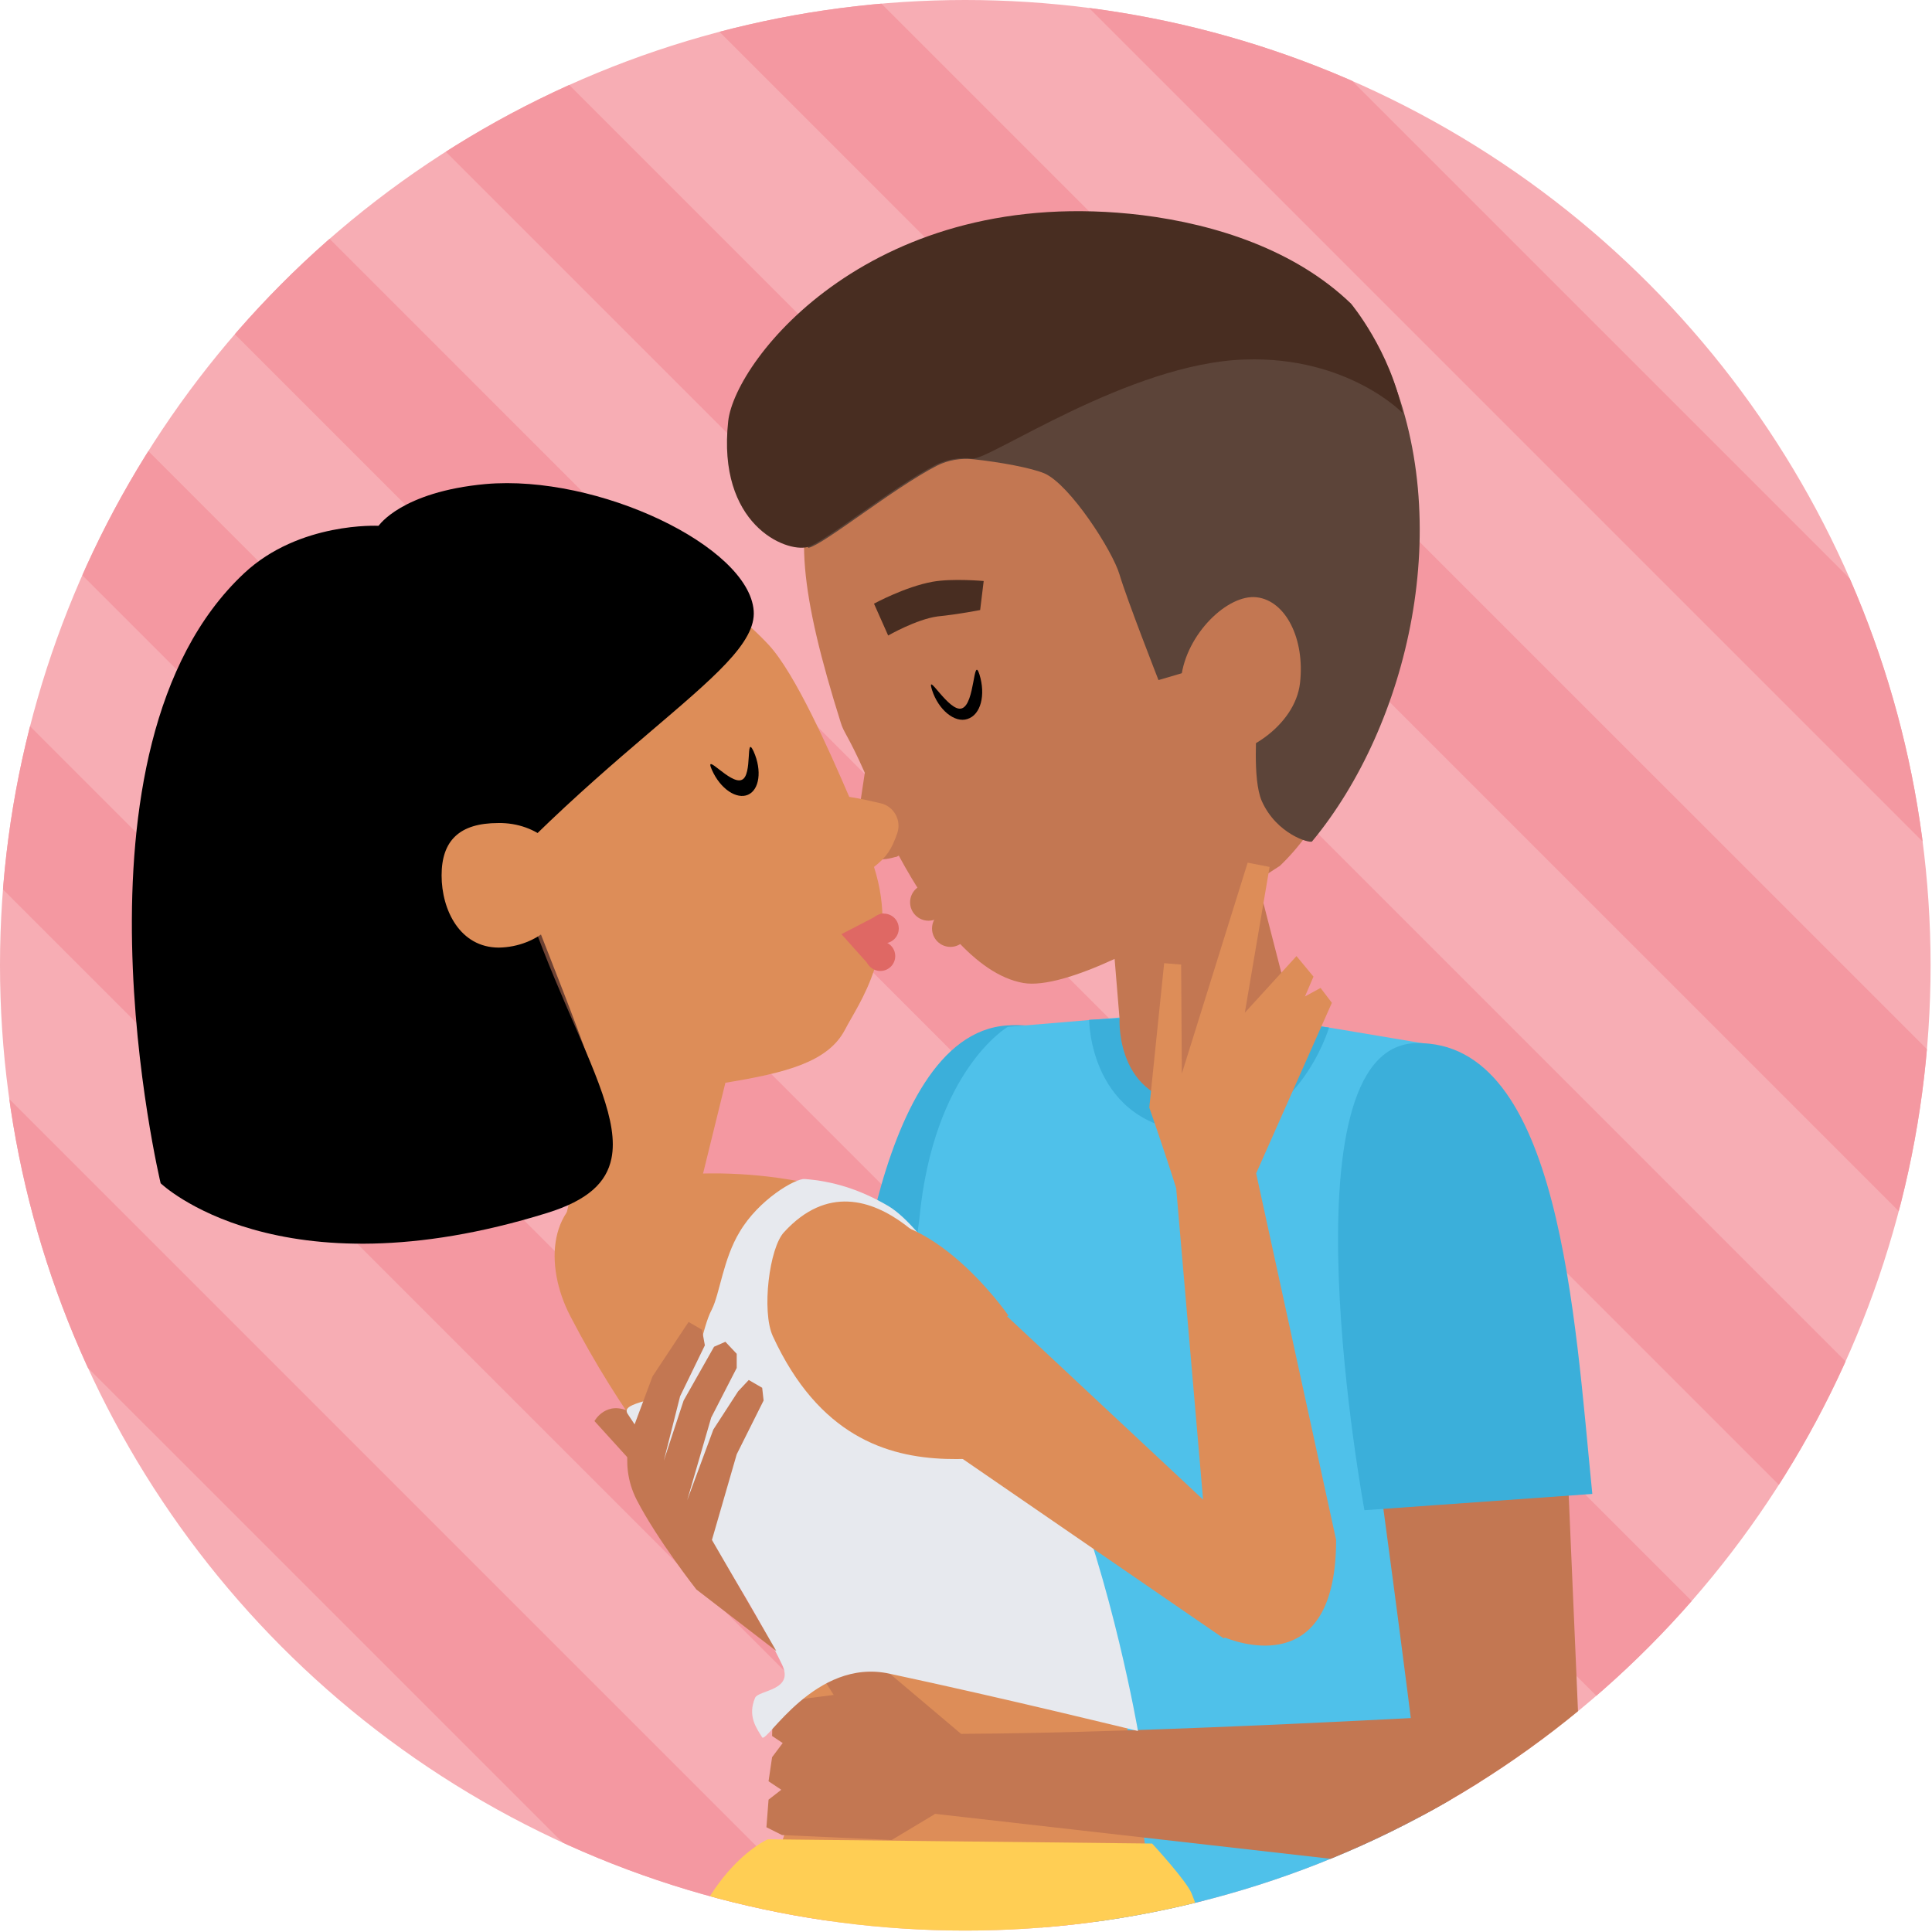 <svg version="1.1" id="IMG_x5F_01" xmlns="http://www.w3.org/2000/svg" xmlns:xlink="http://www.w3.org/1999/xlink" x="0px" y="0px" width="273px" height="273px" viewBox="0 0 273 273" xml:space="preserve"><style type="text/css">.st0{fill:#F7ADB4;} .st1{clip-path:url(#XMLID_45_);} .st2{fill:#F498A1;} .st3{fill:#3BAFDA;} .st4{fill:#4FC1EA;} .st5{fill:#C37752;} .st6{fill:#482D21;} .st7{fill:#5C4439;} .st8{fill:#DD8D58;} .st9{fill:#E7E9EE;} .st10{fill:#6D4233;} .st11{fill:#FFCE54;} .st12{fill:#DF6864;}</style><g id="XMLID_2494_"><circle id="XMLID_2495_" class="st0" cx="136.4" cy="136.4" r="136.4"/><g id="XMLID_2496_"><defs><circle id="XMLID_6_" cx="136.4" cy="136.4" r="136.4"/></defs><clipPath id="XMLID_45_"><use xlink:href="#XMLID_6_" overflow="visible"/></clipPath><g id="XMLID_2497_" class="st1"><path id="XMLID_3131_" transform="rotate(45.001 219.694 53.505)" class="st2" d="M69.4 44H370v19H69.4z"/><path id="XMLID_3130_" transform="rotate(45.001 52.855 220.348)" class="st2" d="M-97.5 210.8h300.6v19H-97.5z"/><path id="XMLID_3129_" transform="rotate(45.001 80.661 192.54)" class="st2" d="M-69.6 183H231v19H-69.6z"/><path id="XMLID_3128_" transform="rotate(45.001 108.468 164.734)" class="st2" d="M-41.8 155.2h300.6v19H-41.8z"/><path id="XMLID_3127_" transform="rotate(45.001 136.275 136.926)" class="st2" d="M-14 127.4h300.6v19H-14z"/><path id="XMLID_3126_" transform="rotate(45.001 164.081 109.12)" class="st2" d="M13.8 99.6h300.6v19H13.8z"/><path id="XMLID_3125_" transform="rotate(45.001 191.888 81.312)" class="st2" d="M41.6 71.8h300.6v19H41.6z"/></g><g id="XMLID_2498_" class="st1"><g id="XMLID_2499_"><path id="XMLID_3123_" class="st3" d="M159.4 200.2l-39.3-6.7s2.8-47.3 22.2-48.6c17.2-1.1 25.8 19.2 17.1 55.3z"/><path id="XMLID_3122_" class="st4" d="M204.5 148l9.3 13.1L202.3 278s-27.5-2.9-84.7-12.2l12.3-93.5c2-21.1 12.5-27.2 12.5-27.2l29.9-2.5 32.2 5.4z"/><path id="XMLID_3121_" class="st3" d="M153.9 144.1s0 15 15.1 15.9c14.2.8 18.8-14.8 18.8-14.8l-16.1-2-17.8.9z"/><path id="XMLID_2500_" class="st5" d="M180.8 122.4c11.2-10.6 14.9-31.3 10.8-47.7-5.8-23-22.9-30.5-44.6-24.2-33.3 9.7-39.5 15.7-28.2 51.6.4 1.4 1.1 1.9 3.4 7.1-1.1 7.4-1.3 7.8-.7 9.9.7 2.4 2.6 2.7 5 2 .2 0 .3-.1.5-.2 4.6 8.5 10.8 16.8 17.6 18 2.9.5 7.7-1 12.9-3.4l.7 8.5s-.7 12.8 12.4 12c9.4-.6 12.3-11.4 12.3-11.4l-5.2-20.2c2-1.3 3.2-2.1 3.1-2z"/><path id="XMLID_3114_" d="M138.4 95.3c.9 2.9.2 5.7-1.7 6.3-1.8.6-4.1-1.3-5-4.1-.9-2.9 2.4 3.2 4.2 2.6 1.9-.6 1.6-7.6 2.5-4.8z"/><path id="XMLID_3113_" class="st6" d="M123.5 85.3s4.4-2.4 8.3-3.1c2.8-.5 7.2-.1 7.2-.1l-.5 4.1s-3 .6-6 .9c-3 .4-7 2.7-7 2.7l-2-4.5z"/><path id="XMLID_818_" class="st7" d="M195.8 51.2c10.1 22.5 3.2 51.3-10.4 67.7-.3.3-5-1-7.1-5.7-1.4-3.2-.6-10.7-.8-10.8-6.3-2.6-10.4-7.3-10.4-7.3l-3.4 1s-4.5-11.5-5.5-14.9c-1-3.4-7-12.7-10.6-14.3-1.9-.8-6.3-1.6-10-2-1.8-.2-3.6.1-5.2.9-6.2 3.2-15.8 11-18.1 11.6-1.8.5 12.8-26.3 36.6-34.1 16.5-5.6 44.3 6.7 44.9 7.9z"/><path id="XMLID_586_" class="st6" d="M175.9 50.8c-16.3.5-36.2 14.3-38.5 14-1.8-.2-3.6.1-5.2.9-6.2 3.2-15.8 11-18.1 11.6-3.1.8-12.8-3.2-11.2-17.8 1-8.8 20.6-33.7 58.5-29.1 10.4 1.3 21.6 4.9 29.5 12.5 0 0 5.6 6.7 7.3 15.5.2.1-7.7-8.1-22.3-7.6z"/><path id="XMLID_585_" class="st5" d="M166.9 95.8c-.7 6.2.4 10.4 4.5 10.9s11.6-4 12.3-10.2c.7-6.2-2-11.6-6.1-12.1s-10 5.2-10.7 11.4z"/><circle id="XMLID_2501_" class="st5" cx="131.2" cy="127.5" r="2.6"/><circle id="XMLID_2502_" class="st5" cx="134.3" cy="131.2" r="2.6"/></g><g id="XMLID_2503_"><path id="XMLID_540_" class="st8" d="M80.6 186c-3.8-7.3-3.1-16.3 4.9-18.3 16.3-4.2 32.2-.6 39.1 2.9 6.8 3.4 18.9 20.3 25.7 36.6 6.8 16.4 11.6 54.3 11.6 54.3s-49.9 2-51.3-.4c-1.3-2.3 10.1-12.3-3.8-34.4-13.3-21.1-18.7-26.3-26.2-40.7z"/><path id="XMLID_2504_" class="st5" d="M208 242.3s-45.1 2.6-72.2 2.7l-10.3-8.7-11.7-8.1-1 1.5.5 2.7 4.5 7.1-6.2.8-2.4.9-.1 4.1 1.5 1-1.5 2-.5 3.4 1.8 1.2-1.8 1.4-.3 3.9 2.2 1.1 15.5.7 6-3.6.1-.1 70.4 8 5.5-22z"/><path id="XMLID_2505_" class="st8" d="M126.8 117.7c.6-1.8-.5-3.8-2.4-4.2-1.3-.3-2.5-.6-4.4-.9-2.8-6.5-7.6-17.4-11.4-21.5-12.5-13.4-41.9-25.7-54.2-12.6-12 12.8-30.6 47.8 27.2 75.6l2.5-.1-5 21.6 18.7-3.5 4.7-19.1c8.5-1.4 14.5-2.9 16.9-7.5 1.9-3.7 7.8-11.4 4.1-23 1.8-1.4 2.5-2.5 3.3-4.8z"/><path id="XMLID_537_" class="st5" d="M88.9 206.2l-4.9-5.4s1.7-3.1 5.2-1.2c3.5 2-.3 6.6-.3 6.6z"/><path id="XMLID_311_" d="M106.5 106.2c1.2 2.7.8 5.4-.8 6.1-1.6.7-3.9-.8-5.1-3.5-1.2-2.7 2.6 2.1 4.2 1.4 1.6-.6.5-6.6 1.7-4z"/><path id="XMLID_310_" class="st9" d="M100.6 185c1.1-2.2 1.6-7.1 3.9-10.9 2.7-4.6 7.9-7.6 9.2-7.5 3.9.3 7.7 1.4 11.8 3.8 2.7 1.6 5.6 5.4 9.5 10.4 1.2 1.5-12.1-19.9-24.2-6.7-2.1 2.2-3.2 11.2-1.6 14.7 13 28.2 38.5 11.9 41.2 18.5 6.8 16.4 10.4 37.3 10.4 37.3s-18.7-4.6-35.1-8.1c-10.5-2.3-17.4 9.9-18 9-.8-1.3-2.1-3-1-5.6.5-1.1 5.6-1 3.8-4.7-1.3-2.7-3-5.8-5.1-9.4-7.2-12.1-12.1-19-16.7-26-1.2-1.8 5-1.7 7.3-4.1 3-3.2 3.1-7.9 4.6-10.7z"/><path id="XMLID_2506_" class="st8" d="M177.5 165.8l10.7-24.1-1.6-2.1-2.2 1.2 1.2-2.8-2.4-2.9-7.3 8 3.5-20.6-3.1-.6-9.3 29.8-.1-15.4-2.4-.2-2.1 20.4s2.3 6.6 3.8 11.4l3.8 44-27.7-25.9.2-.1s-12.4-18-24.2-12.5c-11.8 5.5 6.2 24.5 6.2 24.5l.2-.1c.1.2.1.5.2.7l48 33 .2-.1c3.3 1.3 15.7 4.8 15.7-13.8l-11.3-51.8z"/><path id="XMLID_308_" class="st5" d="M219.4 264.7c-1.5.5-17.5-.6-17.5-.6-2.7-25.4-12.2-93.1-12.2-93.1l30.6 8.6 3.2 74.3-.8 8.2-3.3 2.6z"/><path id="XMLID_307_" class="st3" d="M225 211.1l-32.2 2.3s-12.1-65.6 7.3-66c20.4-.4 22.4 38.7 24.9 63.7z"/><path id="XMLID_102_" class="st5" d="M100.6 217.6l3.5-12.1 3.8-7.6-.2-1.8-1.9-1.1-1.5 1.6-3.5 5.4-3.7 10 3.4-11.7 3.6-7v-2l-1.6-1.7-1.6.7-4.3 7.6-2.8 8.5 2.3-9.1 3.5-7.2-.4-2.2-1.9-1.1-.8 1.2-4.3 6.5-2.5 6.7s-2.6 5.2.3 10.8c2.9 5.6 8.4 12.6 8.4 12.6l11.3 8.7-9.1-15.7z"/><path id="XMLID_2507_" class="st10" d="M70 116.1c3.7-.9.7-46.9-2.9-44.2-9.5-.8-35.3 6-37.5 37.2-1.9 26.6 35.4 48 54.6 44.9 1.2-.2-9.8-26.6-10.3-28.7-1.9-7.7-12.6-7.2-3.9-9.2z"/><path id="XMLID_100_" class="st10" d="M103.5 91.1S93.2 94.9 92 96.3 89.7 99 89.7 99s2.1-5.8 3.7-6.6c1.6-.9 9.9-4.7 9.9-4.7l.2 3.4z"/><path id="XMLID_2508_" class="st11" d="M108.5 259.9s-10.7 4.6-13.7 23.8l78.2 1.1s-2.8-12.9-4.6-17.2c-.7-1.8-5.6-7.1-5.6-7.1l-54.3-.6z"/><path id="XMLID_2509_" d="M53.5 74.3s3.2-4.8 15.1-5.9c15.9-1.4 37.2 8.8 37.9 17.9.7 9-24.1 19.9-49.6 52.6l-3.4-64.6z"/><path id="XMLID_2510_" d="M53.5 74.3s-11.2-.6-19 6.7C8 105.8 22.7 167.2 22.7 167.2s16.6 16 54.6 4.2c5.8-1.8 8.4-4.3 9.1-7.7 2.1-10.2-13.6-28.3-17.3-58.6-4.9-40.3-15.6-30.8-15.6-30.8z"/><path id="XMLID_27_" class="st8" d="M80.4 125c0-4.9-4.5-8.8-10-8.7-5.5 0-8 2.5-8 7.4s2.6 10.2 8.1 10.2c5.5-.1 9.9-4.1 9.9-8.9z"/><circle id="XMLID_2511_" class="st12" cx="124.4" cy="135.1" r="2.1"/><circle id="XMLID_2512_" class="st12" cx="124.9" cy="131.2" r="2.1"/><path id="XMLID_2513_" class="st12" d="M124.5 129.1l-5.6 2.9 4.2 4.7 1.8-7.6"/></g></g></g></g></svg>
